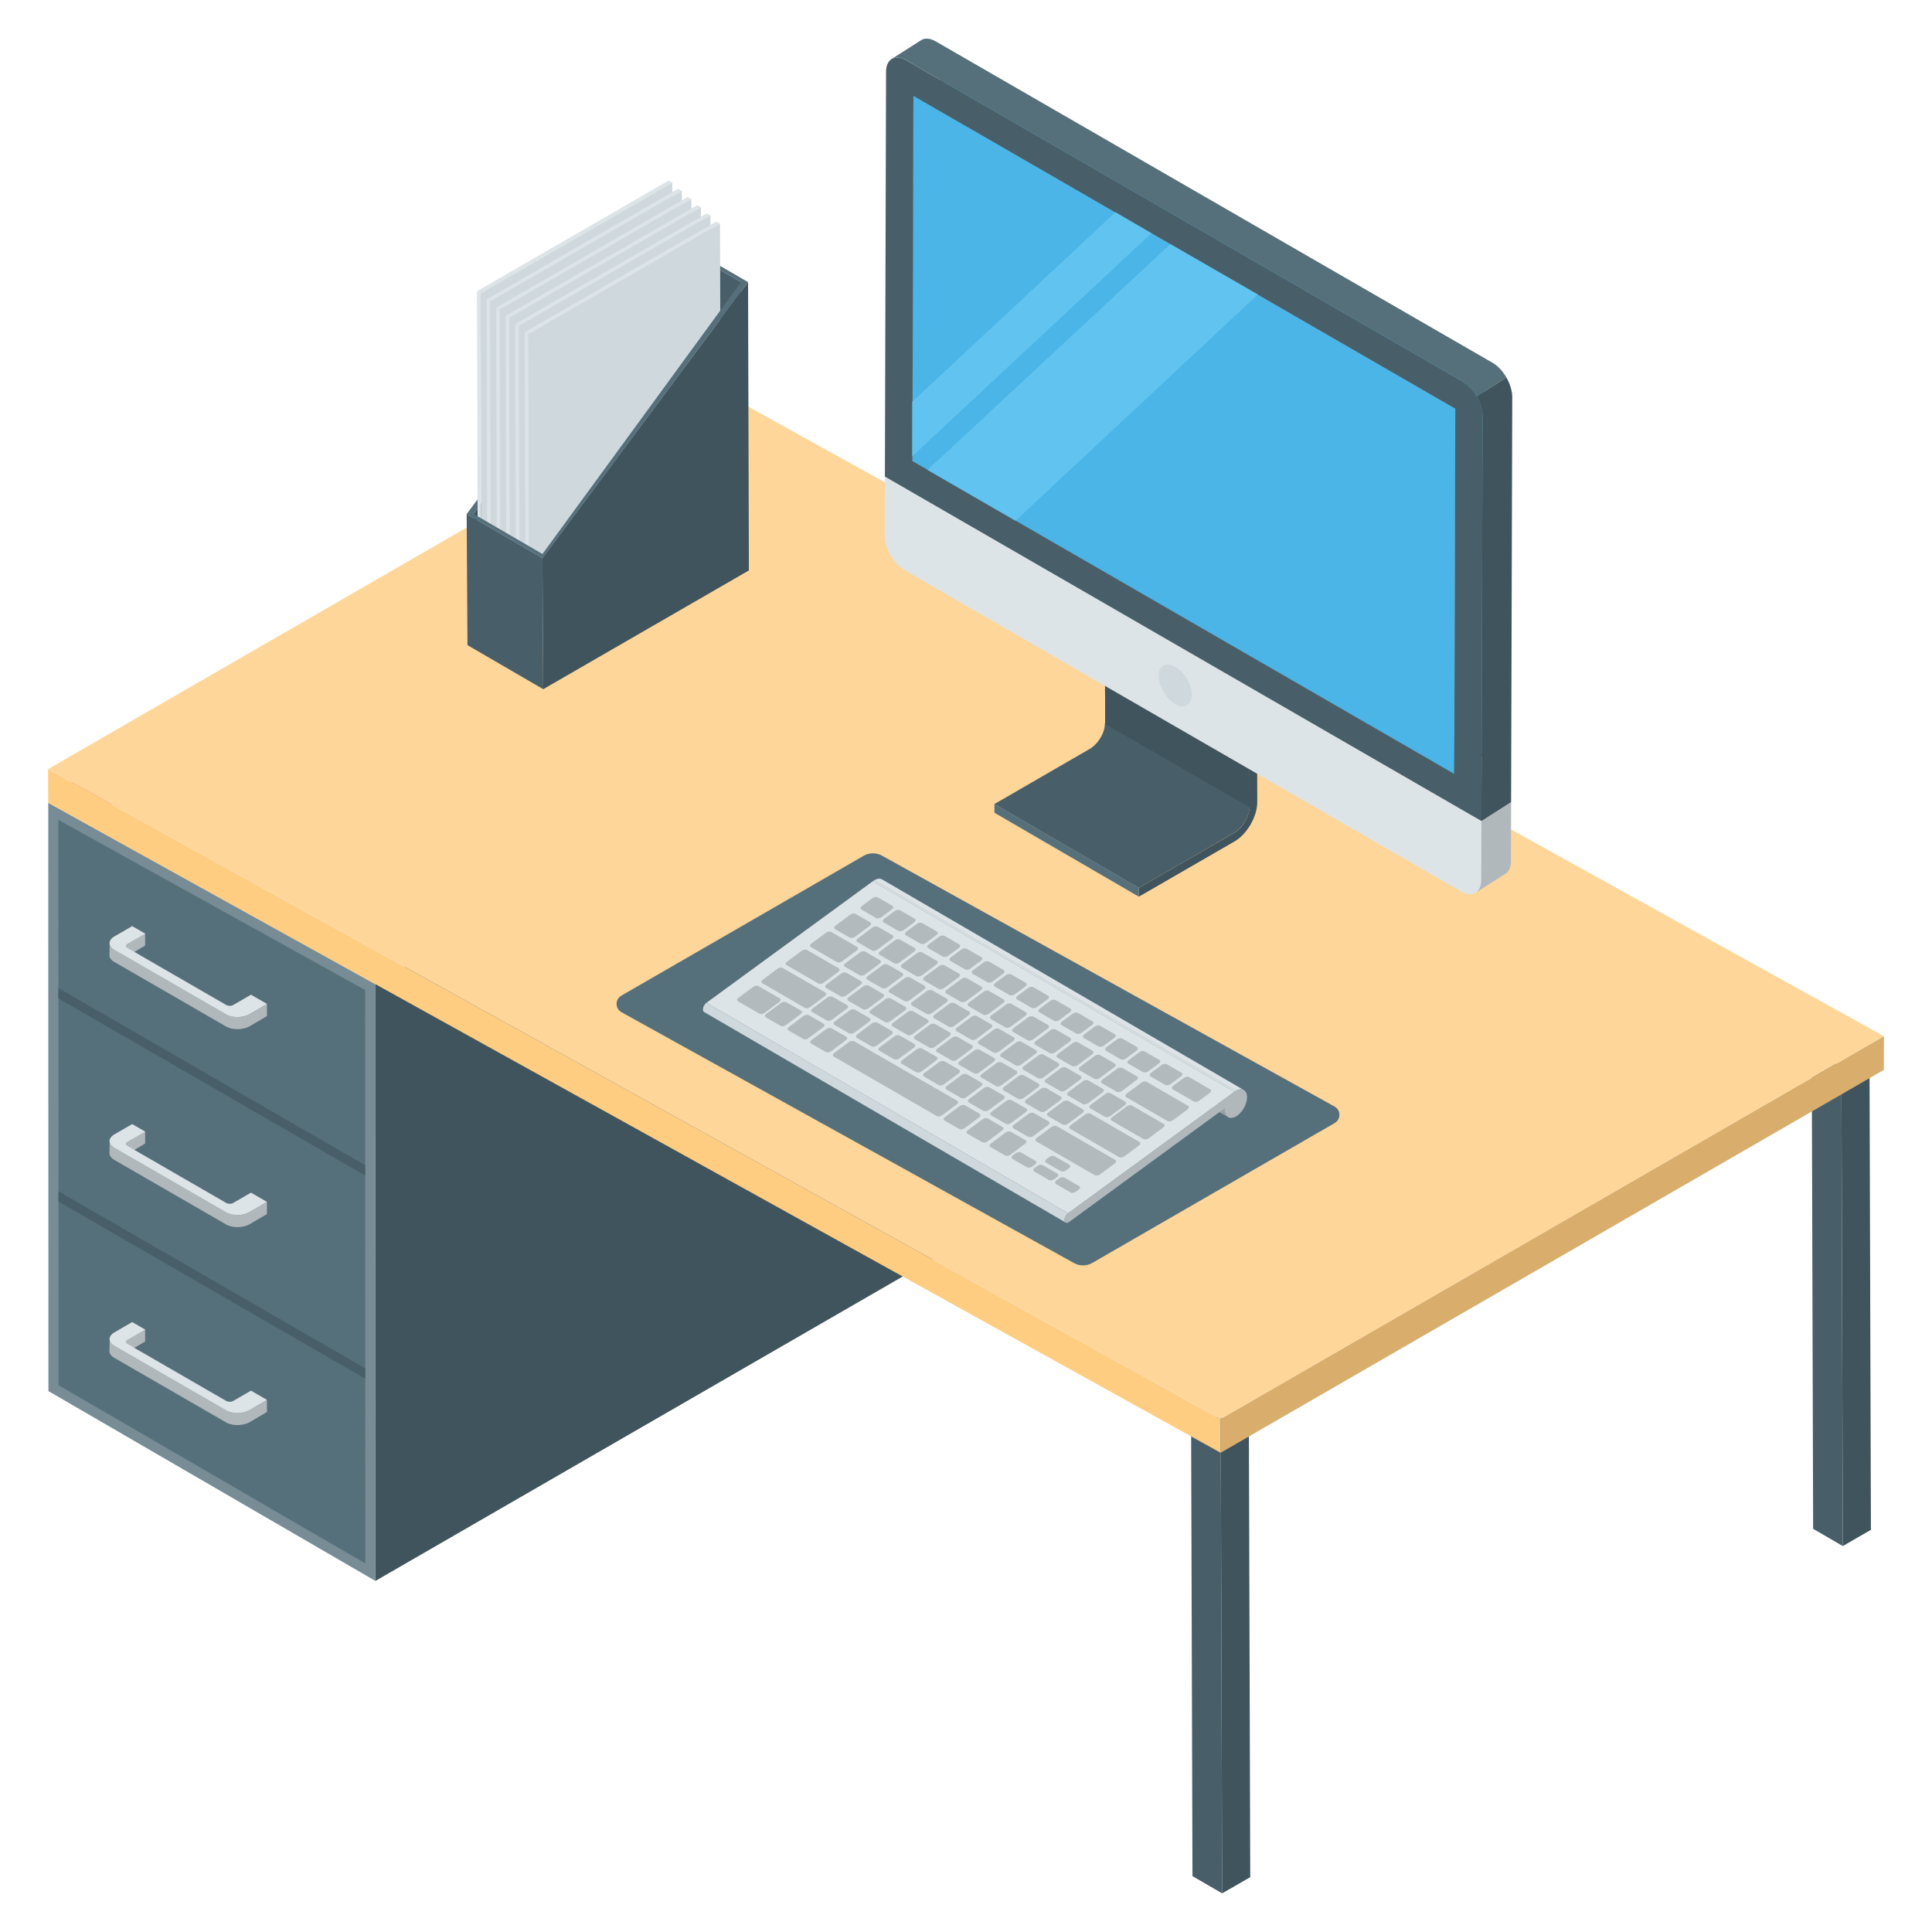 <svg id="Layer_1" enable-background="new 0 0 50 50" height="512" viewBox="0 0 50 50" width="512" xmlns="http://www.w3.org/2000/svg"><g><g><g><g><g><path d="m9.711 25.468-8.462-4.692.004 15.225 8.462 4.913z" fill="#778c95"/><path d="m1.515 35.85-.004-14.631 7.939 4.403.004 14.839z" fill="#56707b"/></g><g><path d="m19.45 11.261-1.03-.571-17.171 9.908 1.03.571z" fill="#ee5550"/></g></g><g><path d="m9.711 25.468 17.171-9.865-.004 15.403-17.162 9.908z" fill="#40545d"/></g></g><g><g><g><g enable-background="new"><g><path d="m46.888 27.417.036 12.149.768.446-.037-12.455z" fill="#485f69"/></g><g><path d="m47.655 27.556.037 12.455.727-.419-.036-12.036z" fill="#40545d"/></g></g></g></g><g enable-background="new"><g><path d="m30.825 36.555.036 11.999.768.446-.037-12.306z" fill="#485f69"/></g><g><path d="m31.592 36.694.037 12.306.727-.419-.036-11.886z" fill="#40545d"/></g></g></g><g><g><g><path d="m31.586 36.726-30.342-16.821.004.871 30.342 16.821z" fill="#fecd82"/></g><g><path d="m48.756 26.817-30.342-16.821-17.171 9.908 30.342 16.821z" fill="#ffd69a"/><path d="m16.08 25.767 6.271-3.619c.147-.085.327-.086.475-.004l11.711 6.492c.168.093.17.333.004.429l-6.271 3.619c-.147.085-.327.086-.475.004l-11.711-6.492c-.168-.093-.17-.333-.004-.429z" fill="#56707b"/></g></g><g><path d="m31.586 36.726 17.171-9.908-.004.871-17.162 9.908z" fill="#d9ae6d"/></g></g><g><path d="m9.453 30.156-.002.268-7.941-4.585.002-.268z" fill="#485f69"/></g><g><path d="m9.453 35.413-.002.268-7.939-4.584.002-.268z" fill="#485f69"/></g><g><g enable-background="new"><g><path d="m3.756 34.408v.309l-.459.271c-.021.021-.031.032-.031.052v-.309c0-.021.01-.042.031-.052z" fill="#b0b8bc"/></g><g><path d="m6.908 36.229v.314l-.459.269c-.161.089-.436.095-.597 0l-2.894-1.671c-.084-.048-.125-.113-.125-.173l.006-.302c0 .06.042.119.119.161l2.894 1.67c.167.096.436.096.597 0z" fill="#b0b8bc"/></g><g><path d="m6.91 36.229-.462.268c-.163.095-.432.097-.596.002l-2.895-1.671c-.164-.095-.161-.251.002-.345l.462-.268.339.196-.462.268c-.049.029-.045.075.001.101l2.559 1.478c.046.026.125.029.175-0l.462-.268z" fill="#dde4e7"/></g></g></g><g><g enable-background="new"><g><path d="m3.756 29.285v.309l-.459.271c-.021.021-.031.032-.031.052v-.309c0-.021.01-.042.031-.052z" fill="#b0b8bc"/></g><g><path d="m6.908 31.106v.314l-.459.269c-.161.089-.436.095-.597 0l-2.894-1.671c-.084-.048-.125-.113-.125-.173l.006-.302c0 .06.042.119.119.161l2.894 1.67c.167.096.436.096.597 0z" fill="#b0b8bc"/></g><g><path d="m6.91 31.105-.462.268c-.163.095-.432.097-.596.002l-2.895-1.671c-.164-.095-.161-.251.002-.345l.462-.268.339.196-.462.268c-.049.029-.045.075.001.101l2.559 1.478c.046.026.125.029.175-0l.462-.268z" fill="#dde4e7"/></g></g></g><g><g enable-background="new"><g><path d="m3.756 24.162v.309l-.459.271c-.021.021-.031.032-.031.052v-.309c0-.021.01-.042.031-.052z" fill="#b0b8bc"/></g><g><path d="m6.908 25.983v.314l-.459.269c-.161.089-.436.095-.597 0l-2.894-1.671c-.084-.048-.125-.113-.125-.173l.006-.302c0 .06.042.119.119.161l2.894 1.67c.167.096.436.096.597 0z" fill="#b0b8bc"/></g><g><path d="m6.91 25.982-.462.268c-.163.095-.432.097-.596.002l-2.895-1.671c-.164-.095-.161-.251.002-.345l.462-.268.339.196-.462.268c-.049.029-.045.075.001.101l2.559 1.478c.046.026.125.029.175-0l.462-.268z" fill="#dde4e7"/></g></g></g></g><g><g><g enable-background="new"><g><path d="m22.831 22.761 9.359 5.449c-.053-.031-.126-.026-.203.019l-9.359-5.449c.078-.045.15-.05.203-.019z" fill="#dde4e7"/></g><g><path d="m31.948 28.254-9.359-5.449c.013-.01.026-.018.039-.026l9.359 5.449c-.013.007-.026.016-.039.026z" fill="#dde4e7"/></g><g><path d="m31.782 28.912-9.359-5.447c-.044-.027-.073-.076-.081-.144-.005-.027-.005-.059 0-.093l9.359 5.447c-.005.037-.005.068 0 .095.007.068.037.117.081.142z" fill="#9aa1a5"/></g><g><path d="m27.642 31.401-9.359-5.449 4.306-3.146 9.359 5.449z" fill="#dde4e7"/></g><g><path d="m27.581 31.64-9.359-5.449c-.015-.009-.026-.026-.029-.051-.008-.062.032-.146.09-.188l9.359 5.449c-.058.042-.098.127-.09.188.003.025.014.042.029.051z" fill="#cfd8dd"/></g><g><path d="m31.987 28.229c.141-.081.265-.031.284.124.022.17-.089.401-.245.516-.012.009-.025.017-.037.024-.143.082-.269.033-.288-.123-.005-.028-.005-.058.001-.094l-4.034 2.949c-.004.003-.008.005-.012.008-.052.03-.098.013-.105-.044-.008-.062.032-.146.09-.188l4.306-3.146c.013-.01.026-.018.039-.026z" fill="#b0b8bc"/></g></g></g><g><g><path d="m24.821 24.439c.035.02.036.061-.004.09l-.284.211c-.037.027-.101.034-.136.014l-.376-.217c-.036-.021-.03-.062.006-.089l.284-.211c.04-.03.098-.036.134-.015z" fill="#b2babe"/></g><g><path d="m24.245 24.106c.036.021.033.06-.006.089l-.284.211c-.037.027-.098.036-.134.015l-.375-.216c-.036-.021-.03-.062.006-.089l.284-.211c.04-.03.098-.036.134-.015z" fill="#b2babe"/></g><g><path d="m22.773 24.848c.033.019.033.06-.006.089l-.386.287c-.04.03-.101.034-.134.015l-.376-.217c-.035-.02-.036-.061.004-.09l.386-.287c.04-.03.101-.034.136-.014z" fill="#b2babe"/></g><g><path d="m22.182 24.506c.036.021.033.06-.006.089l-.386.287c-.04.03-.098.036-.134.015l-.668-.386c-.036-.021-.034-.059.006-.089l.386-.287c.04-.03.098-.036.134-.015z" fill="#b2babe"/></g><g><path d="m23.095 23.442c.035.02.032.059-.007.088l-.284.211c-.037.027-.098.036-.133.016l-.376-.217c-.036-.021-.03-.062.006-.089l.284-.211c.04-.03.098-.036.134-.015z" fill="#b2babe"/></g><g><path d="m22.519 23.87c.035.02.031.06-.008.089l-.385.286c-.041.03-.102.039-.137.019l-.376-.217c-.036-.021-.03-.062.011-.092l.385-.286c.04-.03.099-.037.135-.016z" fill="#b2babe"/></g><g><path d="m23.094 24.202c.035.02.035.062-.005.091l-.385.286c-.041.03-.105.038-.141.017l-.376-.217c-.033-.019-.029-.061.012-.092l.385-.286c.04-.03.101-.036.134-.017z" fill="#b2babe"/></g><g><path d="m23.67 24.534c.036.021.032.06-.007.09l-.385.286c-.041.03-.102.039-.138.018l-.375-.216c-.036-.021-.03-.062.011-.092l.385-.286c.04-.03.099-.037.135-.016z" fill="#b2babe"/></g><g><path d="m22.858 25.726c.035.02.031.06-.008.089l-.385.286c-.041.03-.099.037-.134.017l-.376-.217c-.035-.02-.036-.061.005-.091l.385-.286c.04-.03.102-.035.137-.015z" fill="#b2babe"/></g><g><path d="m30 27.429c.036.021.036.061-.004.09l-.284.211c-.037.027-.1.035-.136.014l-.375-.216c-.036-.021-.03-.062.006-.089l.284-.211c.04-.03.098-.036.134-.015z" fill="#b2babe"/></g><g><path d="m29.424 27.856c.036.021.035.062-.005.091l-.385.286c-.041.03-.104.038-.141.017l-.375-.216c-.036-.021-.03-.062.011-.092l.385-.286c.04-.03.099-.037.135-.016z" fill="#b2babe"/></g><g><path d="m27.698 26.86c.036.021.032.06-.007.09l-.385.286c-.041.03-.102.039-.138.018l-.375-.216c-.036-.021-.03-.062.011-.092l.385-.286c.04-.03.099-.037.135-.016z" fill="#b2babe"/></g><g><path d="m25.349 28.822c.036.021.032.063-.007.093l-.386.287c-.04.03-.1.035-.136.014l-.375-.216c-.036-.021-.034-.059.006-.089l.386-.287c.04-.03.101-.039.137-.018z" fill="#b2babe"/></g><g enable-background="new"><g><path d="m24.245 24.866c.035.02.035.062-.005.091l-.385.286c-.041.03-.105.038-.141.017l-.376-.217c-.036-.021-.03-.062.011-.092l.385-.286c.04-.03.099-.037.135-.016z" fill="#b2babe"/></g><g><path d="m23.351 25.181c.033.019.032.059-.007.088l-.386.287c-.04.03-.1.035-.133.016l-.376-.217c-.036-.021-.036-.061.004-.09l.386-.287c.04-.03.1-.035.136-.014z" fill="#b2babe"/></g><g><path d="m24.821 25.199c.036.021.032.06-.007.09l-.385.286c-.041.03-.102.039-.138.018l-.375-.216c-.036-.021-.032-.063.008-.093l.385-.286c.04-.03.101-.036.137-.015z" fill="#b2babe"/></g><g><path d="m23.927 25.514c.034.02.033.06-.006.089l-.386.287c-.04.03-.1.035-.134.015l-.375-.216c-.036-.021-.036-.061.004-.09l.386-.287c.04-.03.1-.035.136-.014z" fill="#b2babe"/></g><g><path d="m26.548 25.436c.033.019.033.06-.006.089l-.284.211c-.037.027-.101.034-.134.015l-.375-.216c-.036-.021-.034-.064.003-.091l.284-.211c.04-.03.101-.034.137-.013z" fill="#b2babe"/></g><g><path d="m25.395 25.531c.036.021.036.062-.004.092l-.385.286c-.041.03-.105.038-.142.017l-.375-.216c-.036-.021-.03-.062.011-.092l.385-.286c.04-.03.099-.037.135-.016z" fill="#b2babe"/></g><g><path d="m24.502 25.846c.035.02.036.061-.004.09l-.386.287c-.04.03-.101.034-.136.014l-.373-.215c-.036-.021-.037-.061.003-.091l.386-.287c.04-.03.101-.034.137-.013z" fill="#b2babe"/></g><g><path d="m23.432 26.057c.036.021.031.06-.008.089l-.385.286c-.041.03-.098.038-.134.017l-.376-.217c-.035-.02-.036-.061.005-.091l.385-.286c.04-.03.102-.035.137-.015z" fill="#b2babe"/></g><g><path d="m27.122 25.767c.036.021.033.06-.006.089l-.284.211c-.037.027-.098.036-.134.015l-.375-.216c-.036-.021-.03-.062.006-.089l.284-.211c.04-.03.098-.036.134-.015z" fill="#b2babe"/></g><g><path d="m25.973 25.864c.033.019.032.06-.007.09l-.385.286c-.041.03-.105.038-.138.018l-.375-.216c-.036-.021-.034-.064.007-.094l.385-.286c.04-.03.102-.035.138-.014z" fill="#b2babe"/></g><g><path d="m25.078 26.178c.036.021.037.061-.003.091l-.386.287c-.04.03-.101.034-.137.013l-.375-.216c-.033-.019-.034-.059.006-.089l.386-.287c.04-.03.101-.034.134-.015z" fill="#b2babe"/></g><g><path d="m27.698 26.1c.035.02.036.061-.004.09l-.284.211c-.037.027-.101.034-.136.014l-.376-.217c-.033-.019-.03-.062.006-.089l.284-.211c.04-.03.101-.034.134-.015z" fill="#b2babe"/></g><g><path d="m26.547 26.195c.036.021.032.06-.007.09l-.385.286c-.041.03-.102.039-.138.018l-.375-.216c-.036-.021-.03-.062.011-.092l.385-.286c.04-.03.099-.037.135-.016z" fill="#b2babe"/></g><g><path d="m23.085 26.684c.033.019.029.061-.012.092l-.385.286c-.04.03-.101.036-.134.017l-.376-.217c-.036-.021-.035-.062.005-.091l.385-.286c.041-.03.104-.038.141-.017z" fill="#b2babe"/></g><g><path d="m25.656 26.512c.036.021.036.061-.004.09l-.386.287c-.04.03-.1.035-.136.014l-.375-.216c-.034-.02-.034-.059.006-.089l.386-.287c.04-.03.1-.035.134-.015z" fill="#b2babe"/></g><g><path d="m24.58 26.72c.036.021.032.06-.007.09l-.385.286c-.041.03-.099.037-.135.016l-.375-.216c-.036-.021-.037-.061.004-.092l.385-.286c.04-.03.102-.035.138-.014z" fill="#b2babe"/></g><g><path d="m28.274 26.432c.036.021.033.06-.006.089l-.284.211c-.037.027-.098.036-.134.015l-.375-.216c-.036-.021-.03-.062.006-.089l.284-.211c.04-.03.098-.036.134-.015z" fill="#b2babe"/></g><g><path d="m27.122 26.527c.035.02.035.062-.005.091l-.385.286c-.041.03-.105.038-.141.017l-.376-.217c-.033-.019-.03-.062.011-.092l.385-.286c.04-.03.102-.035.135-.016z" fill="#b2babe"/></g><g><path d="m23.662 27.016c.036.021.034.064-.007.094l-.385.286c-.04.03-.102.035-.138.014l-.375-.216c-.036-.021-.032-.06.007-.09l.385-.286c.041-.03.102-.039.138-.018z" fill="#b2babe"/></g><g><path d="m26.233 26.845c.036.021.036.061-.004.09l-.386.287c-.04.03-.1.035-.136.014l-.376-.217c-.033-.019-.032-.059.007-.088l.386-.287c.04-.03.1-.035.133-.016z" fill="#b2babe"/></g><g><path d="m25.155 27.052c.036.021.032.06-.007.09l-.385.286c-.041.03-.099.037-.135.016l-.375-.216c-.036-.021-.036-.061.005-.091l.385-.286c.04-.03.101-.036.137-.015z" fill="#b2babe"/></g><g><path d="m28.848 26.764c.036.021.037.061-.003.091l-.284.211c-.037.027-.101.034-.137.013l-.375-.216c-.036-.021-.03-.062.006-.089l.284-.211c.04-.03.098-.036.134-.015z" fill="#b2babe"/></g><g><path d="m24.242 27.352c.035.02.029.061-.012.092l-.385.286c-.04.03-.099.037-.134.017l-.376-.217c-.035-.02-.031-.06.008-.089l.385-.286c.041-.03.102-.039.137-.019z" fill="#b2babe"/></g><g><path d="m26.81 27.178c.035.02.036.061-.004.09l-.386.287c-.04.03-.101.034-.136.014l-.376-.217c-.036-.021-.034-.059.006-.089l.386-.287c.04-.03.098-.036.134-.015z" fill="#b2babe"/></g><g><path d="m25.729 27.383c.036.021.032.06-.007.09l-.385.286c-.041.03-.099.037-.135.016l-.375-.216c-.036-.021-.036-.061.005-.091l.385-.286c.04-.03.101-.036.137-.015z" fill="#b2babe"/></g><g><path d="m29.425 27.097c.036.021.033.06-.006.089l-.284.211c-.037.027-.098.036-.134.015l-.375-.216c-.036-.021-.034-.064.003-.091l.284-.211c.04-.03.101-.034.137-.013z" fill="#b2babe"/></g><g><path d="m28.272 27.192c.036.021.036.062-.004.092l-.385.286c-.041.03-.105.038-.142.017l-.375-.216c-.036-.021-.03-.062.011-.092l.385-.286c.04-.03.099-.037.135-.016z" fill="#b2babe"/></g><g><path d="m24.822 27.686c.036.021.03.062-.011.092l-.385.286c-.04.03-.099.037-.135.016l-.375-.216c-.036-.021-.036-.062.004-.092l.385-.286c.041-.03.105-.038.142-.017z" fill="#b2babe"/></g><g><path d="m27.387 27.511c.036.021.037.061-.003.091l-.386.287c-.04.03-.101.034-.137.013l-.375-.216c-.036-.021-.034-.059.006-.089l.386-.287c.04-.03.098-.036.134-.015z" fill="#b2babe"/></g><g><path d="m26.304 27.715c.035.02.031.06-.008.089l-.385.286c-.041.03-.099.037-.134.017l-.376-.217c-.036-.021-.036-.061.005-.091l.385-.286c.04-.03.101-.036.137-.015z" fill="#b2babe"/></g><g><path d="m28.85 27.525c.036.021.032.06-.007.09l-.385.286c-.041.03-.102.039-.138.018l-.375-.216c-.036-.021-.034-.064.007-.094l.385-.286c.04-.03.102-.035.138-.014z" fill="#b2babe"/></g><g><path d="m25.399 28.019c.036.021.032.063-.008.093l-.385.286c-.04.03-.101.036-.137.015l-.376-.217c-.033-.019-.031-.06.008-.089l.385-.286c.041-.03.104-.038.137-.019z" fill="#b2babe"/></g><g><path d="m27.964 27.844c.036.021.036.061-.004.09l-.386.287c-.04.03-.1.035-.136.014l-.376-.217c-.035-.02-.032-.059.007-.088l.386-.287c.04-.03.098-.036.133-.016z" fill="#b2babe"/></g><g><path d="m24.77 28.487c.036.021.032.063-.007.093l-.386.287c-.04.03-.1.035-.136.014l-2.659-1.535c-.036-.021-.037-.061.003-.091l.386-.287c.04-.03.104-.037.141-.016z" fill="#b2babe"/></g><g><path d="m25.978 28.354c.036.021.032.063-.008.093l-.385.286c-.04.03-.101.036-.137.015l-.375-.216c-.036-.021-.032-.06.007-.09l.385-.286c.041-.03.102-.039.138-.018z" fill="#b2babe"/></g><g><path d="m28.541 28.178c.035.02.036.061-.004.09l-.386.287c-.04.03-.101.034-.136.014l-.376-.217c-.035-.02-.032-.059.007-.088l.386-.287c.04-.03.098-.036.133-.016z" fill="#b2babe"/></g><g><path d="m27.452 28.378c.033.019.032.06-.007.09l-.385.286c-.041.03-.102.035-.135.016l-.376-.217c-.035-.02-.036-.061.005-.091l.385-.286c.04-.03.102-.035.137-.015z" fill="#b2babe"/></g><g><path d="m26.558 28.689c.036.021.03.062-.011.092l-.385.286c-.04.03-.099.037-.135.016l-.375-.216c-.036-.021-.032-.06.007-.09l.385-.286c.041-.03.102-.039.138-.018z" fill="#b2babe"/></g><g><path d="m28.026 28.71c.033.019.032.06-.007.09l-.385.286c-.041.03-.102.035-.135.016l-.376-.217c-.035-.02-.036-.061.005-.091l.385-.286c.04-.03.102-.035.137-.015z" fill="#b2babe"/></g><g><path d="m27.138 29.024c.035.02.029.061-.012.092l-.385.286c-.04.03-.099.037-.134.017l-.376-.217c-.035-.02-.035-.062.005-.091l.385-.286c.041-.03.105-.038.141-.017z" fill="#b2babe"/></g></g><g><path d="m23.669 23.774c.035.02.036.061-.004.09l-.284.211c-.037.027-.101.034-.136.014l-.376-.217c-.033-.019-.029-.061.007-.088l.284-.211c.04-.03.1-.035.133-.016z" fill="#b2babe"/></g><g><path d="m22.284 25.394c.035.02.031.06-.008.089l-.385.286c-.041.03-.099.037-.134.017l-.376-.217c-.036-.021-.034-.059.007-.09l.385-.286c.04-.03.099-.037.135-.016z" fill="#b2babe"/></g><g><path d="m21.703 25.059c.036.021.035.062-.005.091l-.385.286c-.041.03-.101.036-.137.015l-.817-.472c-.036-.021-.034-.059.007-.09l.385-.286c.04-.03.099-.037.135-.016z" fill="#b2babe"/></g><g><path d="m21.901 26.831c.035.02.029.061-.011.091l-.386.287c-.04.03-.098.036-.133.016l-.376-.217c-.036-.021-.036-.061.004-.09l.386-.287c.04-.03.103-.037.139-.016z" fill="#b2babe"/></g><g><path d="m21.315 26.493c.036.021.03.062-.01.091l-.386.287c-.04.03-.098.036-.134.015l-.375-.216c-.036-.021-.037-.061.003-.091l.386-.287c.04-.03.104-.037.141-.016z" fill="#b2babe"/></g><g><path d="m22.505 26.349c.036.021.03.062-.011.092l-.385.286c-.04.03-.099.037-.135.016l-.375-.216c-.036-.021-.035-.062.005-.091l.385-.286c.041-.03.104-.038.141-.017z" fill="#b2babe"/></g><g><path d="m21.925 26.014c.036.021.03.062-.011.092l-.385.286c-.04.03-.099.037-.135.016l-.375-.216c-.036-.021-.032-.06.007-.09l.385-.286c.041-.03.102-.039.138-.018z" fill="#b2babe"/></g><g><path d="m20.181 25.838c.035.02.029.061-.011.091l-.386.287c-.04.03-.098.036-.133.016l-.55-.317c-.036-.021-.034-.059.006-.089l.386-.287c.04-.03.101-.039.137-.018z" fill="#b2babe"/></g><g><path d="m20.731 26.155c.035.02.029.061-.011.091l-.386.287c-.04.03-.098.036-.133.016l-.376-.217c-.036-.021-.036-.061.004-.09l.386-.287c.04-.03.103-.037.139-.016z" fill="#b2babe"/></g><g><path d="m21.36 25.687c.035.02.029.061-.012.092l-.385.286c-.04.03-.099.037-.134.017l-1.099-.635c-.036-.021-.032-.06.007-.09l.385-.286c.041-.03.102-.039.138-.018z" fill="#b2babe"/></g><g><path d="m25.971 25.103c.036.021.037.061-.003.091l-.284.211c-.037.027-.101.034-.137.013l-.375-.216c-.036-.021-.03-.062.006-.089l.284-.211c.04-.03.098-.036.134-.015z" fill="#b2babe"/></g><g><path d="m25.397 24.771c.036.021.033.06-.006.089l-.284.211c-.037.027-.098.036-.134.015l-.375-.216c-.036-.021-.032-.063.004-.09l.284-.211c.04-.03.1-.035.136-.014z" fill="#b2babe"/></g><g><path d="m24.006 26.389c.036.021.032.06-.007.09l-.385.286c-.041.03-.099.037-.135.016l-.375-.216c-.036-.021-.037-.061.004-.092l.385-.286c.04-.03.102-.035.138-.014z" fill="#b2babe"/></g><g><path d="m26.878 28.047c.033.019.031.06-.008.089l-.385.286c-.041.03-.101.036-.134.017l-.376-.217c-.035-.02-.036-.061.005-.091l.385-.286c.04-.03.102-.035.137-.015z" fill="#b2babe"/></g><g><path d="m26.537 29.507c.035.02.032.063-.007.093l-.386.287c-.04.03-.101.034-.136.014l-.376-.217c-.036-.021-.032-.059.007-.088l.386-.287c.04-.03.1-.039.136-.018z" fill="#b2babe"/></g><g><path d="m25.943 29.164c.036.021.034.064-.006.093l-.386.287c-.04.03-.101.034-.137.013l-.375-.216c-.036-.021-.034-.059.006-.089l.386-.287c.04-.03.101-.039.137-.018z" fill="#b2babe"/></g><g><path d="m27.928 30.697c.036.021.032.059-.007.088l-.078.058c-.04.03-.1.039-.136.018l-.376-.217c-.035-.02-.032-.063.007-.093l.078-.058c.04-.03.101-.034.136-.014z" fill="#b2babe"/></g><g><path d="m30.115 29.086c.036.021.033.06-.006.089l-.386.287c-.04.03-.098.036-.134.015l-.817-.472c-.036-.021-.034-.059.006-.089l.386-.287c.04-.03.098-.036.134-.015z" fill="#b2babe"/></g><g><path d="m31.319 28.191c.036.021.033.06-.006.089l-.284.211c-.037.027-.098.036-.134.015l-.543-.314c-.036-.021-.03-.062.006-.089l.284-.211c.04-.03.098-.036.134-.015z" fill="#b2babe"/></g><g><path d="m30.577 27.762c.033.019.033.06-.006.089l-.284.211c-.037.027-.101.034-.134.015l-.376-.217c-.035-.02-.032-.063.004-.09l.284-.211c.04-.03.101-.034.136-.014z" fill="#b2babe"/></g><g><path d="m29.118 28.51c.036.021.037.061-.003.091l-.386.287c-.04.03-.101.034-.137.013l-.375-.216c-.036-.021-.034-.059.006-.089l.386-.287c.04-.03.098-.036.134-.015z" fill="#b2babe"/></g><g><path d="m30.744 28.618c.036.021.032.06-.007.09l-.385.286c-.041.03-.102.039-.138.018l-1.068-.617c-.036-.021-.029-.061.012-.092l.385-.286c.04-.03.098-.038.134-.017z" fill="#b2babe"/></g><g enable-background="new"><g><path d="m29.487 29.553c.036.021.032.06-.007.09l-.385.286c-.041.03-.099.037-.135.016l-1.264-.73c-.033-.019-.034-.059.007-.09l.385-.286c.04-.03.102-.035.135-.016z" fill="#b2babe"/></g><g><path d="m27.67 30.141c.036.021.037.061-.003.091l-.081.06c-.04.03-.102.035-.138.014l-.375-.216c-.036-.021-.032-.06.007-.09l.081-.06c.04-.03.098-.036.134-.015z" fill="#b2babe"/></g><g><path d="m27.362 30.37c.036.021.037.061-.003.091l-.078.058c-.04.03-.104.037-.14.016l-.375-.216c-.036-.021-.03-.062.009-.091l.078-.058c.04-.03.098-.036.134-.015z" fill="#b2babe"/></g><g><path d="m28.861 30.018c.036.021.03.062-.011.092l-.385.286c-.04.03-.099.037-.135.016l-1.507-.87c-.036-.021-.035-.062.005-.091l.385-.286c.041-.03.104-.038.141-.017z" fill="#b2babe"/></g></g><g><path d="m26.799 30.045c.035.02.032.059-.007.088l-.078.058c-.04.03-.101.039-.136.018l-.376-.217c-.035-.02-.029-.061.011-.091l.078-.058c.04-.03.098-.036.133-.016z" fill="#b2babe"/></g></g></g><g><path d="m17.395 6.264.021 7.462 1.784 1.037-.021-7.462z" fill="#485f69"/><path d="m12.255 13.301.021 3.394 5.14-2.968-.021-7.462z" fill="#40545d"/><g><path d="m12.438 7.591-.095-.055.024 8.339.095.055z" fill="#dde4e7"/><g><path d="m17.398 4.728-.095-.055-4.96 2.864.095.055z" fill="#dde4e7"/></g><g><path d="m12.438 7.591.024 8.339 4.96-2.864-.024-8.339z" fill="#cfd8dd"/></g><g><path d="m12.686 7.804-.095-.055.024 8.339.095.055z" fill="#dde4e7"/></g><g><path d="m17.645 4.94-.095-.055-4.96 2.864.095.055z" fill="#dde4e7"/></g><g><path d="m12.686 7.804.024 8.339 4.96-2.864-.024-8.339z" fill="#cfd8dd"/></g><g><path d="m12.933 8.016-.095-.055.024 8.339.095.055z" fill="#dde4e7"/></g><g><path d="m17.893 5.152-.095-.055-4.96 2.864.095.055z" fill="#dde4e7"/></g><g><path d="m12.933 8.016.024 8.339 4.96-2.864-.024-8.339z" fill="#cfd8dd"/></g><g><path d="m13.18 8.228-.095-.055.024 8.339.095.055z" fill="#dde4e7"/></g><g><path d="m18.14 5.364-.095-.055-4.96 2.864.095.055z" fill="#dde4e7"/></g><g><path d="m13.18 8.228.024 8.339 4.96-2.864-.024-8.339z" fill="#cfd8dd"/></g><g><path d="m13.427 8.44-.095-.055.024 8.339.095.055z" fill="#dde4e7"/></g><g><path d="m18.387 5.576-.095-.055-4.96 2.864.095.055z" fill="#dde4e7"/></g><g><path d="m13.427 8.44.024 8.339 4.96-2.864-.024-8.339z" fill="#cfd8dd"/></g><g><path d="m13.674 8.652-.095-.055.024 8.339.095.055z" fill="#dde4e7"/></g><g><path d="m18.634 5.788-.095-.055-4.96 2.864.095.055z" fill="#dde4e7"/></g><path d="m13.674 8.652.024 8.339 4.96-2.864-.024-8.339z" fill="#cfd8dd"/></g><path d="m14.038 14.442.021 3.394 5.322-3.073-.021-7.462z" fill="#40545d"/><path d="m12.077 13.302.021 3.394 1.961 1.14-.021-3.394z" fill="#485f69"/><g><path d="m14.039 14.337 5.14-7.037-1.784-1.036-5.035 6.893.001.205z" fill="none"/><path d="m12.36 13.362-.001-.205-.105.143z" fill="none"/><g><path d="m18.638 6.986.003 1.051.538-.737z" fill="none"/><g fill="#56707b"><path d="m14.039 14.337-1.678-.976 0.0.105 1.678.975 4.603-6.177-.001-.228z"/><path d="m18.637 6.881 0.0.105.541.315-.538.737.001.228.719-.965z"/></g></g><path d="m12.255 13.301.105-.143-.001-.233-.282.379.284.165-0-.105z" fill="#56707b"/></g></g><g><g><g><g enable-background="new"><g><path d="m32.34 20.872v.021c-.01.25-.188.533-.397.657l-2.473 1.43-3.736-2.171 2.473-1.43c.209-.125.386-.407.386-.647.01-.011.01-.021.01-.032l-.01-2.087 3.736 2.15z" fill="#485f69"/></g><g><path d="m32.34 20.872v.021l-3.747-2.16c.01-.011.01-.021.01-.032l-.01-2.087 3.736 2.15z" fill="#40545d"/></g><g><path d="m32.333 18.51-3.737-2.172.198-.114 3.737 2.172z" fill="#686969"/></g><g><path d="m29.473 23.206-3.737-2.172-.001-.227 3.737 2.172z" fill="#56707b"/></g><g><path d="m32.531 18.395.007 2.359c.001.377-.264.835-.591 1.024l-2.473 1.428-.001-.227 2.473-1.428c.217-.126.395-.431.394-.683l-.007-2.359z" fill="#40545d"/></g></g></g><g><g><g><g><g enable-background="new"><g><path d="m22.901 12.334 1.405-.817 14.803 9.241-.769.489z" fill="#e8e8e8"/></g><g><path d="m23.639 2.481 1.405-.817-.027 9.45-1.405.817z" fill="#3e3e3e"/></g><g><path d="m38.34 21.247-.004 1.529c-.001.329-.234.462-.52.297l-14.399-8.313c-.29-.167-.521-.568-.52-.898l.004-1.529z" fill="#dde4e7"/></g><g><path d="m39.108 20.759-.005 1.525c0 .165-.055.279-.15.334l-.769.49c.095-.055.15-.169.15-.334l.005-1.525z" fill="#b0b8bc"/></g><g><path d="m37.662 10.577.769-.489-.027 9.45-.769.489z" fill="#6ac4ef"/></g><g><path d="m23.613 11.931 1.405-.817 13.387 8.424-.769.489z" fill="#3e3e3e"/></g><g><path d="m37.667 10.576-.031 9.455-11.355-6.554-2.275-1.315-.397-.23v-1.534l.031-7.921 5.229 3.016.929.543.491.282 2.265 1.305z" fill="#4bb5e7"/></g><g><path d="m23.639 2.481 1.405-.817 13.387 8.424-.769.489z" fill="#6ac4ef"/></g><g><path d="m38.619 9.384-14.397-8.31c-.145-.085-.279-.095-.374-.04l-.769.49c.095-.055.229-.05.374.035l14.402 8.315c.141.082.269.223.362.385l.769-.49c-.093-.162-.222-.303-.366-.385z" fill="#56707b"/><path d="m38.216 10.259c.094.163.152.347.152.512l-.03 10.478.769-.49.03-10.478c0-.165-.058-.349-.152-.512z" fill="#40545d"/></g></g></g><g><path d="m37.853 9.874c.286.165.518.566.517.896l-.03 10.478-15.439-8.914.03-10.478c.001-.329.234-.462.524-.295zm-.217 10.154.027-9.45-14.023-8.096-.027 9.45z" fill="#485f69"/></g></g></g><g><path d="m30.843 17.981c-.004.265-.191.377-.422.243-.247-.142-.434-.467-.434-.736 0-.265.191-.37.434-.228.235.135.422.456.422.722z" fill="#cfd8dd"/></g></g></g><g fill="#61c4f0"><path d="m29.798 6.036-6.189 5.771v-1.409l5.26-4.905z"/><path d="m32.553 7.622-6.272 5.855-2.275-1.315 6.283-5.844z"/></g></g></g></svg>
